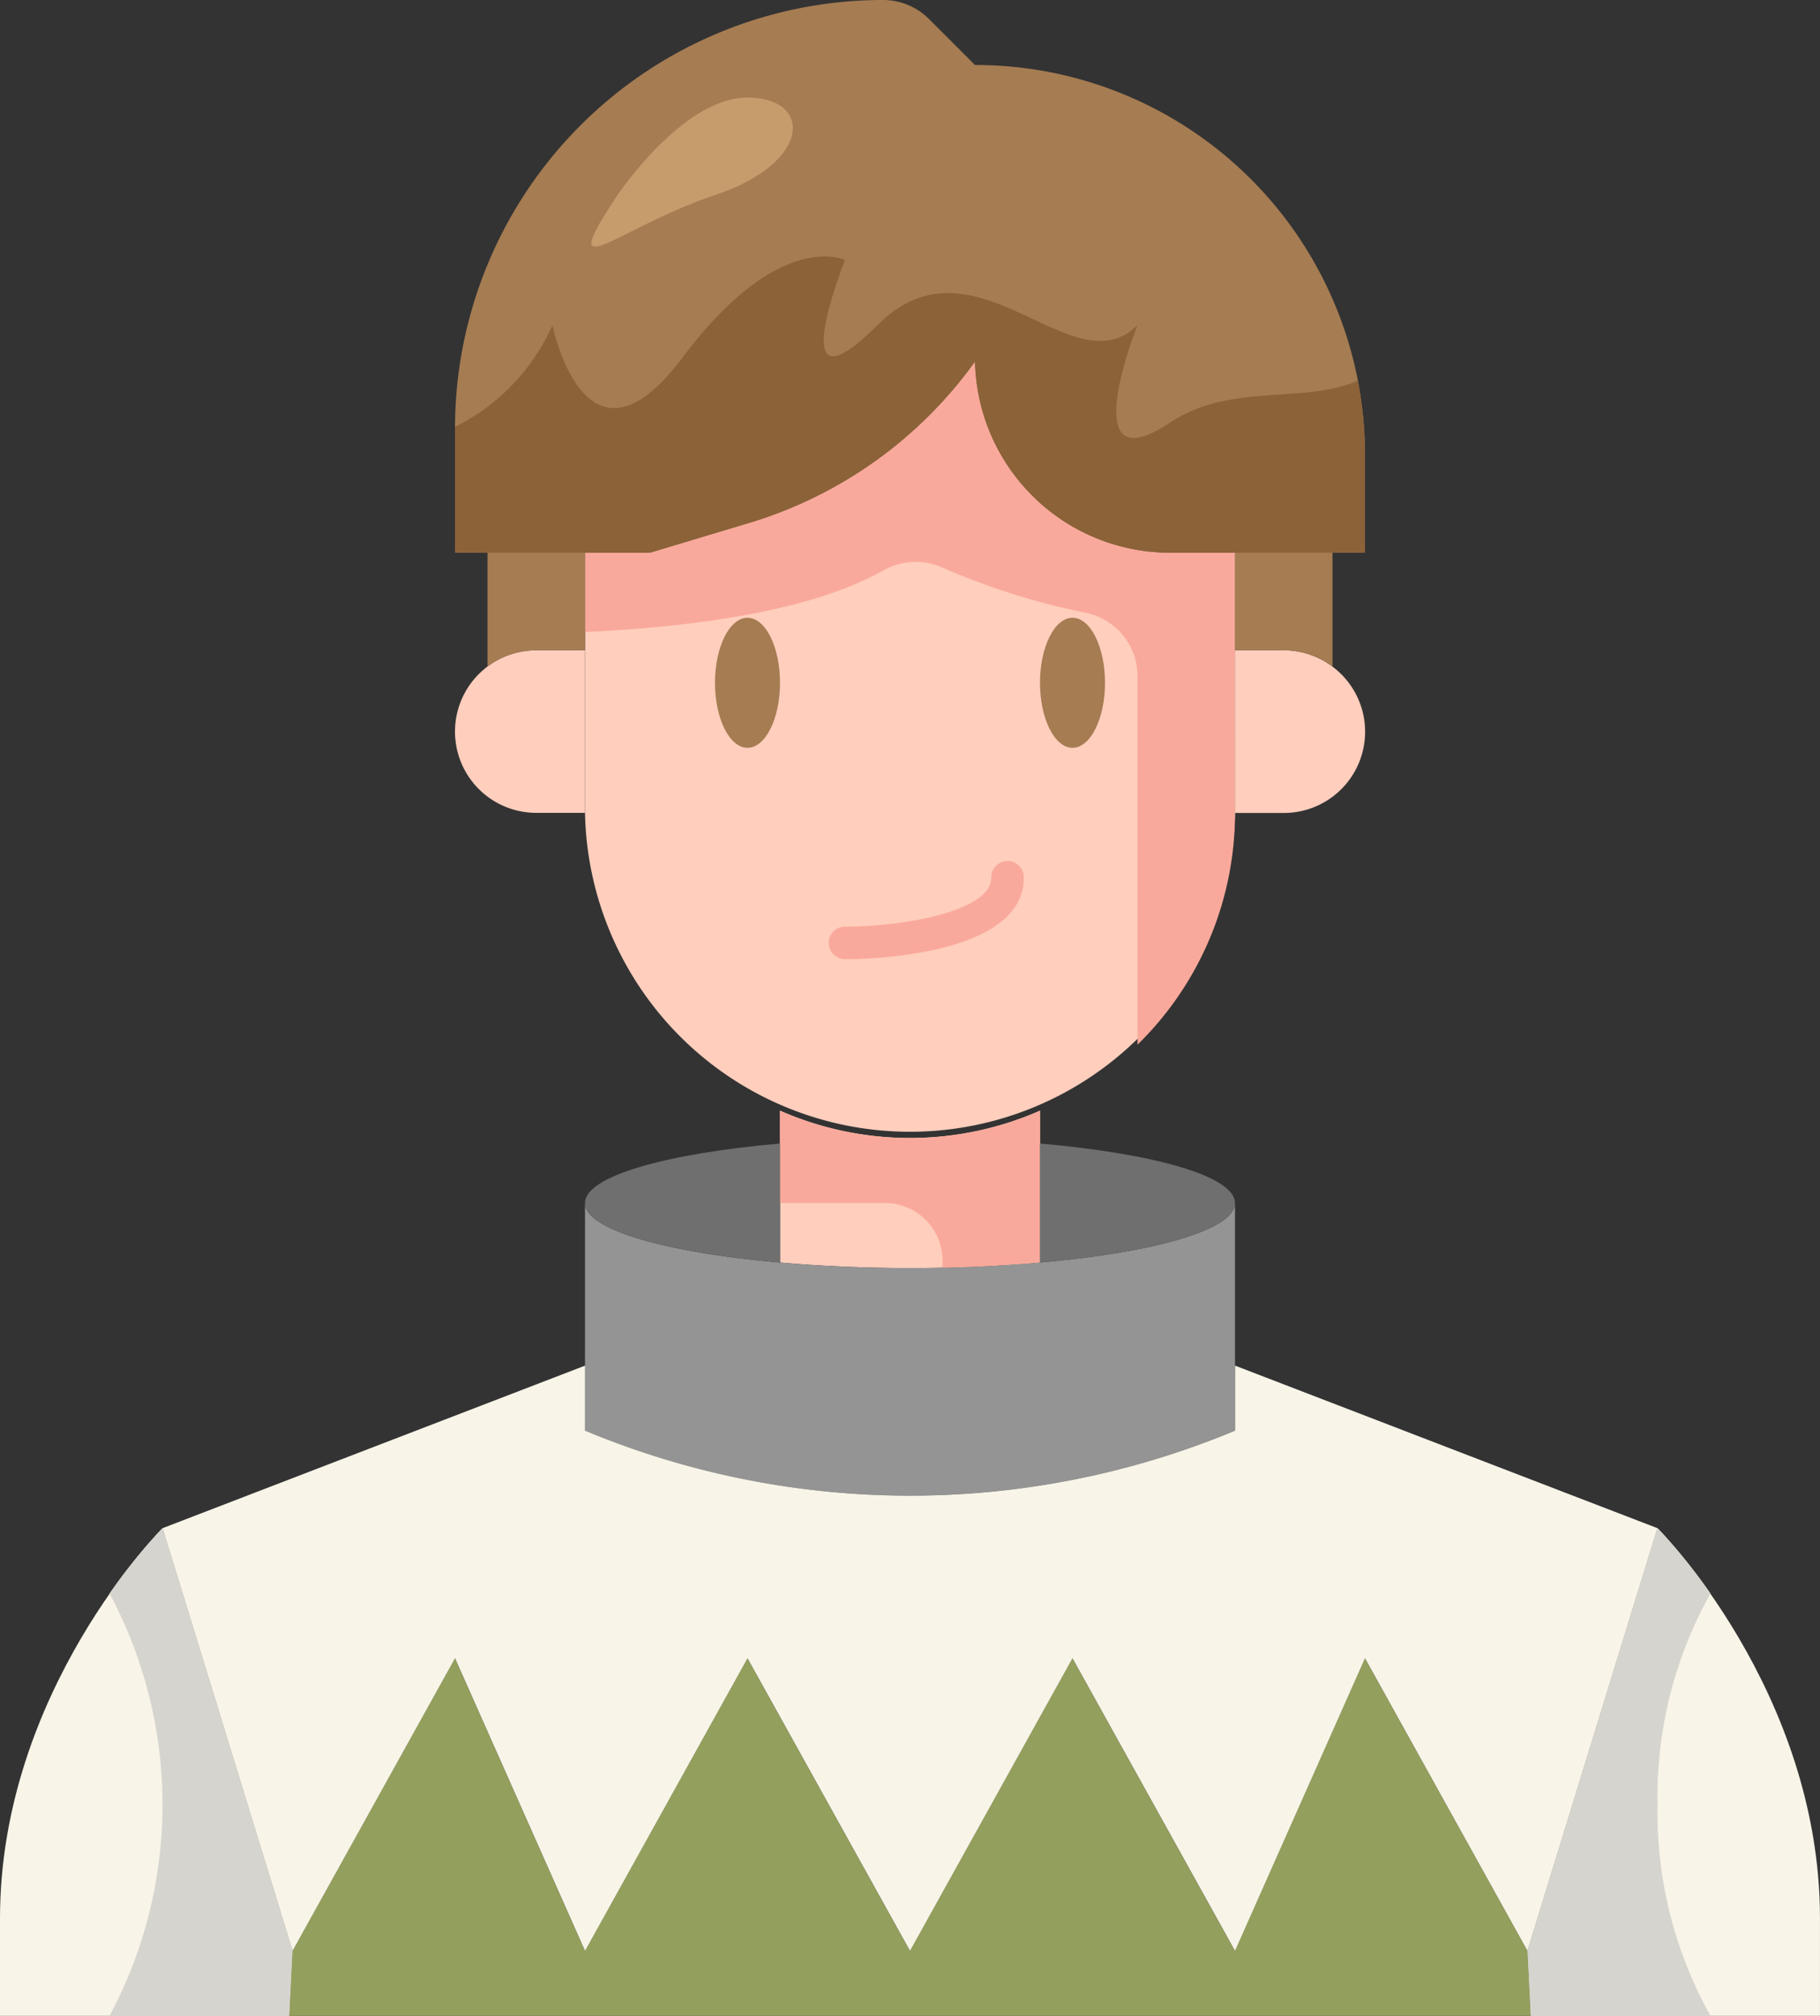 <svg xmlns="http://www.w3.org/2000/svg" width="89.023" height="98.56" viewBox="0 0 89.023 98.56">
  <rect x="0" y="0" width="89.023" height="98.56" fill="#333333" stroke="none"/>
  <g id="Grupo_56459" data-name="Grupo 56459" transform="translate(-520.538 -3570.688)">
    <path id="Trazado_124939" data-name="Trazado 124939" d="M575.994,3649.619a15.806,15.806,0,0,0,12.717,0v7.424c-1.939.175-4.1.271-6.359.271s-4.419-.1-6.358-.271v-7.424Z" transform="translate(-17.303 -24.628)" fill="#ffcebd"/>
    <path id="Trazado_124940" data-name="Trazado 124940" d="M588.711,3649.619v7.424c-.525.048-1.049.1-1.606.112-1.018.079-2.067.127-3.163.143v-.35a2.809,2.809,0,0,0-2.814-2.813h-5.134v-4.515a15.806,15.806,0,0,0,12.717,0Z" transform="translate(-17.303 -24.628)" fill="#f9a99b"/>
    <path id="Trazado_124941" data-name="Trazado 124941" d="M593.924,3610.5v7.948a15.9,15.9,0,0,1-31.794,0V3605.73h3.179l4.817-1.447a21.055,21.055,0,0,0,11.08-7.9,9.549,9.549,0,0,0,9.538,9.348h3.18Z" transform="translate(-12.977 -8.017)" fill="#ffcebd"/>
    <path id="Trazado_124942" data-name="Trazado 124942" d="M593.924,3605.73v12.717a15.825,15.825,0,0,1-4.769,11.334v-18.011a3.164,3.164,0,0,0-2.605-3.119,34.33,34.33,0,0,1-7.011-2.23,3.2,3.2,0,0,0-2.833.186c-3.441,1.922-8.972,2.737-14.576,3v-3.879h3.179l4.817-1.447a21.055,21.055,0,0,0,11.08-7.9,9.549,9.549,0,0,0,9.538,9.348Z" transform="translate(-12.977 -8.017)" fill="#f9a99b"/>
    <path id="Trazado_124943" data-name="Trazado 124943" d="M578.322,3588.365a21.054,21.054,0,0,1-11.08,7.9l-4.817,1.447h-9.538v-6.089a20.944,20.944,0,0,1,20.936-20.936,3.189,3.189,0,0,1,2.257.938l2.241,2.241a19.051,19.051,0,0,1,19.076,19.077v4.769H587.86a9.549,9.549,0,0,1-9.538-9.348Z" transform="translate(-10.093)" fill="#a67c52"/>
    <g id="Grupo_56454" data-name="Grupo 56454" transform="translate(542.794 3575.457)">
      <path id="Trazado_124944" data-name="Trazado 124944" d="M597.4,3598.631v4.769H587.86a9.549,9.549,0,0,1-9.538-9.348,21.054,21.054,0,0,1-11.08,7.9l-4.817,1.447h-9.538v-6.152a10.179,10.179,0,0,0,4.769-4.976s1.59,7.949,6.359,1.59,7.948-4.769,7.948-4.769-3.179,7.948,1.59,3.179,9.538,3.18,12.717,0c0,0-3.18,7.949,1.589,4.769,2.957-1.971,6.534-.89,9.189-2.05A19.65,19.65,0,0,1,597.4,3598.631Z" transform="translate(-552.887 -3581.145)" fill="#8c6239"/>
      <path id="Trazado_124945" data-name="Trazado 124945" d="M563.86,3582.389s3.18-4.769,6.359-4.769,3.179,3.179-1.59,4.769S560.68,3587.158,563.86,3582.389Z" transform="translate(-555.911 -3577.62)" fill="#c69c6d"/>
    </g>
    <path id="Trazado_124946" data-name="Trazado 124946" d="M559.246,3616.9v7.949h-2.385a3.974,3.974,0,0,1,0-7.949Z" transform="translate(-10.093 -14.419)" fill="#ffcebd"/>
    <path id="Trazado_124947" data-name="Trazado 124947" d="M613.112,3617.7a3.972,3.972,0,0,1-2.385,7.154h-2.385V3616.9h2.385A3.981,3.981,0,0,1,613.112,3617.7Z" transform="translate(-27.396 -14.419)" fill="#ffcebd"/>
    <path id="Trazado_124948" data-name="Trazado 124948" d="M610.728,3614.738h-2.385v-4.769h4.769v5.563A3.984,3.984,0,0,0,610.728,3614.738Z" transform="translate(-27.396 -12.256)" fill="#a67c52"/>
    <path id="Trazado_124949" data-name="Trazado 124949" d="M557.583,3614.738a3.982,3.982,0,0,0-2.385.794v-5.563h4.769v4.769Z" transform="translate(-10.814 -12.256)" fill="#a67c52"/>
    <path id="Trazado_124950" data-name="Trazado 124950" d="M562.13,3656.182c0,1.3,3.926,2.417,9.538,2.909,1.939.175,4.1.271,6.358.271s4.42-.1,6.359-.271c5.611-.492,9.538-1.606,9.538-2.909v11.128a41.334,41.334,0,0,1-31.794,0Z" transform="translate(-12.977 -26.675)" fill="#949494"/>
    <path id="Trazado_124951" data-name="Trazado 124951" d="M571.668,3651.953v5.818c-5.612-.492-9.538-1.606-9.538-2.909s3.926-2.417,9.538-2.909Z" transform="translate(-12.977 -25.356)" fill="#6f6f6f"/>
    <path id="Trazado_124952" data-name="Trazado 124952" d="M594.479,3651.953c5.611.493,9.538,1.606,9.538,2.909s-3.927,2.417-9.538,2.909Z" transform="translate(-23.071 -25.356)" fill="#6f6f6f"/>
    <path id="Trazado_124953" data-name="Trazado 124953" d="M528.487,3679.288l6.358,20.666-.159,3.179H520.538v-4.768C520.538,3687.236,528.487,3679.288,528.487,3679.288Z" transform="translate(0 -33.885)" fill="#f8f4e8"/>
    <path id="Trazado_124954" data-name="Trazado 124954" d="M601.67,3702.837l.159,3.179H541.1l.159-3.179,7.948-14.307,6.359,14.307,7.948-14.307,7.948,14.307,7.948-14.307,7.949,14.307,6.358-14.307Z" transform="translate(-6.417 -36.768)" fill="#939f5c"/>
    <path id="Trazado_124955" data-name="Trazado 124955" d="M643.445,3698.365v4.768H629.3l-.159-3.179,6.359-20.666S643.445,3687.236,643.445,3698.365Z" transform="translate(-33.885 -33.885)" fill="#f8f4e8"/>
    <path id="Trazado_124956" data-name="Trazado 124956" d="M605.217,3675.684l-6.359,20.666-7.948-14.307-6.358,14.307-7.949-14.307-7.948,14.307-7.948-14.307-7.948,14.307-6.359-14.307-7.948,14.307-6.358-20.666,20.666-7.948v3.179a41.334,41.334,0,0,0,31.794,0v-3.179Z" transform="translate(-3.605 -30.28)" fill="#f8f4e8"/>
    <ellipse id="Elipse_4088" data-name="Elipse 4088" cx="1.59" cy="3.179" rx="1.59" ry="3.179" transform="translate(555.511 3600.892)" fill="#a67c52"/>
    <g id="Grupo_56457" data-name="Grupo 56457" transform="translate(561.076 3612.815)">
      <g id="Grupo_56456" data-name="Grupo 56456" transform="translate(0)">
        <g id="Grupo_56455" data-name="Grupo 56455">
          <path id="Trazado_124957" data-name="Trazado 124957" d="M580.255,3636.689a.795.795,0,0,1,0-1.59c2.883,0,7.154-.762,7.154-2.385a.795.795,0,1,1,1.589,0C589,3636.578,581.15,3636.689,580.255,3636.689Z" transform="translate(-579.46 -3631.92)" fill="#f9a99b"/>
        </g>
      </g>
    </g>
    <ellipse id="Elipse_4089" data-name="Elipse 4089" cx="1.59" cy="3.179" rx="1.59" ry="3.179" transform="translate(571.408 3600.892)" fill="#a67c52"/>
    <g id="Grupo_56458" data-name="Grupo 56458" transform="translate(525.895 3645.403)">
      <path id="Trazado_124958" data-name="Trazado 124958" d="M537.275,3699.954l-.159,3.179h-8.791a21.863,21.863,0,0,0,0-20.65,26.628,26.628,0,0,1,2.592-3.195Z" transform="translate(-528.325 -3679.288)" fill="#d6d4ce"/>
      <path id="Trazado_124959" data-name="Trazado 124959" d="M635.5,3692.8a20.337,20.337,0,0,0,2.591,10.333H629.3l-.159-3.179,6.359-20.666a26.591,26.591,0,0,1,2.591,3.195A20.282,20.282,0,0,0,635.5,3692.8Z" transform="translate(-559.78 -3679.288)" fill="#d6d4ce"/>
    </g>
  </g>
</svg>
